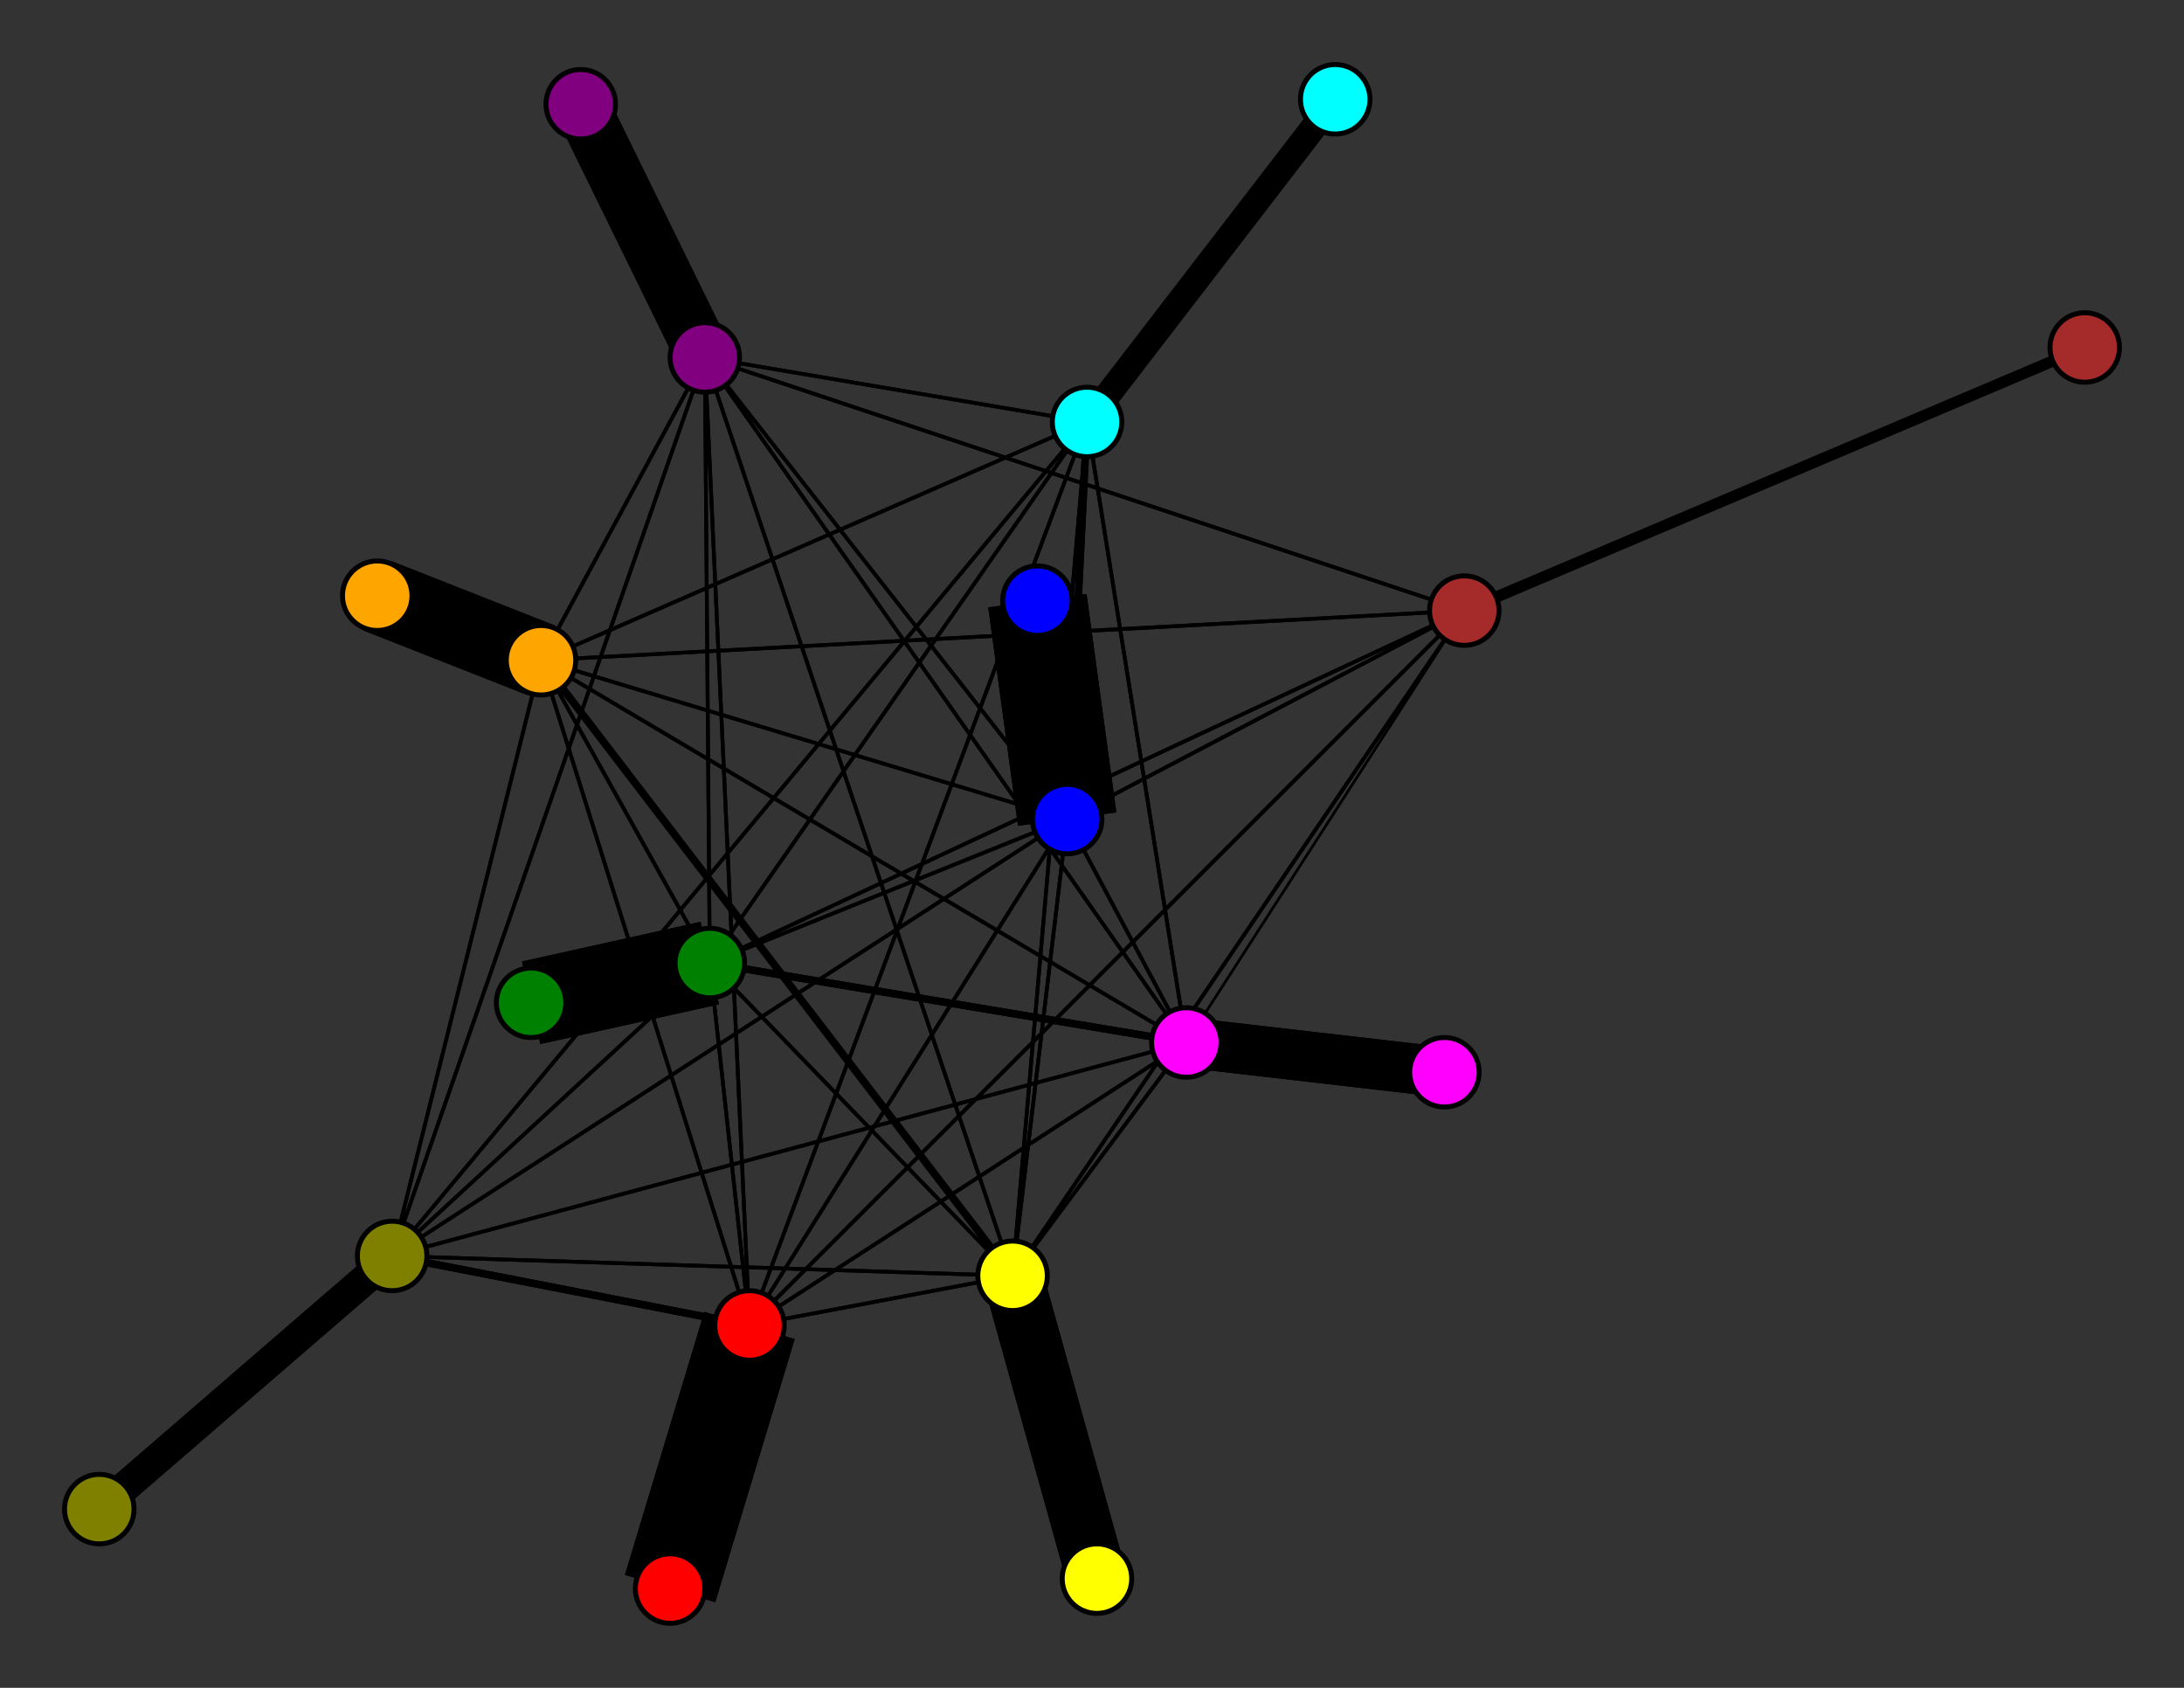 <svg width="440" height="340" xmlns="http://www.w3.org/2000/svg">
<rect width="100%" height="100%" fill="#333333" stroke="none"/>
<path stroke-width="20.0" stroke="black" d="M 209 121 215 165"/>
<path stroke-width="0.5" stroke="black" d="M 239 210 295 123"/>
<path stroke-width="0.747" stroke="black" d="M 239 210 219 85"/>
<path stroke-width="0.747" stroke="black" d="M 239 210 79 253"/>
<path stroke-width="10.127" stroke="black" d="M 239 210 291 216"/>
<path stroke-width="0.747" stroke="black" d="M 239 210 204 257"/>
<path stroke-width="0.747" stroke="black" d="M 239 210 142 72"/>
<path stroke-width="0.747" stroke="black" d="M 239 210 109 133"/>
<path stroke-width="1.487" stroke="black" d="M 239 210 143 194"/>
<path stroke-width="0.747" stroke="black" d="M 239 210 151 267"/>
<path stroke-width="0.747" stroke="black" d="M 239 210 215 165"/>
<path stroke-width="6.177" stroke="black" d="M 20 304 79 253"/>
<path stroke-width="10.127" stroke="black" d="M 291 216 239 210"/>
<path stroke-width="0.747" stroke="black" d="M 204 257 219 85"/>
<path stroke-width="0.747" stroke="black" d="M 204 257 79 253"/>
<path stroke-width="0.747" stroke="black" d="M 204 257 239 210"/>
<path stroke-width="12.101" stroke="black" d="M 204 257 221 318"/>
<path stroke-width="0.747" stroke="black" d="M 204 257 142 72"/>
<path stroke-width="1.487" stroke="black" d="M 204 257 109 133"/>
<path stroke-width="0.747" stroke="black" d="M 204 257 143 194"/>
<path stroke-width="0.747" stroke="black" d="M 204 257 151 267"/>
<path stroke-width="0.747" stroke="black" d="M 204 257 215 165"/>
<path stroke-width="12.101" stroke="black" d="M 221 318 204 257"/>
<path stroke-width="0.747" stroke="black" d="M 204 257 295 123"/>
<path stroke-width="0.747" stroke="black" d="M 79 253 215 165"/>
<path stroke-width="1.487" stroke="black" d="M 79 253 151 267"/>
<path stroke-width="0.747" stroke="black" d="M 79 253 143 194"/>
<path stroke-width="0.747" stroke="black" d="M 295 123 204 257"/>
<path stroke-width="0.747" stroke="black" d="M 295 123 142 72"/>
<path stroke-width="0.747" stroke="black" d="M 295 123 109 133"/>
<path stroke-width="0.747" stroke="black" d="M 295 123 143 194"/>
<path stroke-width="0.747" stroke="black" d="M 295 123 151 267"/>
<path stroke-width="0.747" stroke="black" d="M 295 123 215 165"/>
<path stroke-width="2.228" stroke="black" d="M 420 70 295 123"/>
<path stroke-width="5.19" stroke="black" d="M 219 85 269 20"/>
<path stroke-width="0.747" stroke="black" d="M 219 85 79 253"/>
<path stroke-width="0.747" stroke="black" d="M 219 85 239 210"/>
<path stroke-width="0.747" stroke="black" d="M 219 85 204 257"/>
<path stroke-width="0.747" stroke="black" d="M 219 85 142 72"/>
<path stroke-width="0.747" stroke="black" d="M 219 85 109 133"/>
<path stroke-width="0.747" stroke="black" d="M 219 85 143 194"/>
<path stroke-width="0.747" stroke="black" d="M 219 85 151 267"/>
<path stroke-width="1.487" stroke="black" d="M 219 85 215 165"/>
<path stroke-width="5.19" stroke="black" d="M 269 20 219 85"/>
<path stroke-width="0.747" stroke="black" d="M 79 253 219 85"/>
<path stroke-width="6.177" stroke="black" d="M 79 253 20 304"/>
<path stroke-width="0.747" stroke="black" d="M 79 253 239 210"/>
<path stroke-width="0.747" stroke="black" d="M 79 253 204 257"/>
<path stroke-width="0.747" stroke="black" d="M 79 253 142 72"/>
<path stroke-width="0.747" stroke="black" d="M 79 253 109 133"/>
<path stroke-width="0.747" stroke="black" d="M 142 72 295 123"/>
<path stroke-width="0.747" stroke="black" d="M 142 72 219 85"/>
<path stroke-width="0.747" stroke="black" d="M 142 72 79 253"/>
<path stroke-width="0.747" stroke="black" d="M 142 72 239 210"/>
<path stroke-width="0.747" stroke="black" d="M 143 194 215 165"/>
<path stroke-width="17.038" stroke="black" d="M 107 202 143 194"/>
<path stroke-width="0.747" stroke="black" d="M 151 267 295 123"/>
<path stroke-width="0.747" stroke="black" d="M 151 267 219 85"/>
<path stroke-width="1.487" stroke="black" d="M 151 267 79 253"/>
<path stroke-width="0.747" stroke="black" d="M 151 267 239 210"/>
<path stroke-width="0.747" stroke="black" d="M 151 267 204 257"/>
<path stroke-width="0.747" stroke="black" d="M 151 267 142 72"/>
<path stroke-width="0.747" stroke="black" d="M 151 267 109 133"/>
<path stroke-width="0.747" stroke="black" d="M 151 267 143 194"/>
<path stroke-width="19.013" stroke="black" d="M 151 267 135 320"/>
<path stroke-width="0.747" stroke="black" d="M 151 267 215 165"/>
<path stroke-width="19.013" stroke="black" d="M 135 320 151 267"/>
<path stroke-width="0.747" stroke="black" d="M 215 165 295 123"/>
<path stroke-width="1.487" stroke="black" d="M 215 165 219 85"/>
<path stroke-width="0.747" stroke="black" d="M 215 165 79 253"/>
<path stroke-width="0.747" stroke="black" d="M 215 165 239 210"/>
<path stroke-width="0.747" stroke="black" d="M 215 165 204 257"/>
<path stroke-width="0.747" stroke="black" d="M 215 165 142 72"/>
<path stroke-width="0.747" stroke="black" d="M 215 165 109 133"/>
<path stroke-width="0.747" stroke="black" d="M 215 165 143 194"/>
<path stroke-width="0.747" stroke="black" d="M 215 165 151 267"/>
<path stroke-width="20.0" stroke="black" d="M 215 165 209 121"/>
<path stroke-width="0.747" stroke="black" d="M 143 194 151 267"/>
<path stroke-width="0.5" stroke="black" d="M 295 123 239 210"/>
<path stroke-width="17.038" stroke="black" d="M 143 194 107 202"/>
<path stroke-width="0.747" stroke="black" d="M 143 194 142 72"/>
<path stroke-width="0.747" stroke="black" d="M 142 72 204 257"/>
<path stroke-width="11.114" stroke="black" d="M 142 72 117 21"/>
<path stroke-width="0.747" stroke="black" d="M 142 72 109 133"/>
<path stroke-width="0.747" stroke="black" d="M 142 72 143 194"/>
<path stroke-width="0.747" stroke="black" d="M 142 72 151 267"/>
<path stroke-width="0.747" stroke="black" d="M 142 72 215 165"/>
<path stroke-width="11.114" stroke="black" d="M 117 21 142 72"/>
<path stroke-width="0.747" stroke="black" d="M 109 133 295 123"/>
<path stroke-width="0.747" stroke="black" d="M 109 133 219 85"/>
<path stroke-width="0.747" stroke="black" d="M 109 133 79 253"/>
<path stroke-width="0.747" stroke="black" d="M 109 133 239 210"/>
<path stroke-width="1.487" stroke="black" d="M 109 133 204 257"/>
<path stroke-width="0.747" stroke="black" d="M 109 133 142 72"/>
<path stroke-width="15.063" stroke="black" d="M 109 133 76 120"/>
<path stroke-width="0.747" stroke="black" d="M 109 133 143 194"/>
<path stroke-width="0.747" stroke="black" d="M 109 133 151 267"/>
<path stroke-width="0.747" stroke="black" d="M 109 133 215 165"/>
<path stroke-width="15.063" stroke="black" d="M 76 120 109 133"/>
<path stroke-width="0.747" stroke="black" d="M 143 194 295 123"/>
<path stroke-width="0.747" stroke="black" d="M 143 194 219 85"/>
<path stroke-width="0.747" stroke="black" d="M 143 194 79 253"/>
<path stroke-width="1.487" stroke="black" d="M 143 194 239 210"/>
<path stroke-width="0.747" stroke="black" d="M 143 194 204 257"/>
<path stroke-width="0.747" stroke="black" d="M 143 194 109 133"/>
<path stroke-width="2.228" stroke="black" d="M 295 123 420 70"/>
<circle cx="209" cy="121" r="7.0" style="fill:blue;stroke:black;stroke-width:1.0"/>
<circle cx="215" cy="165" r="7.0" style="fill:blue;stroke:black;stroke-width:1.0"/>
<circle cx="135" cy="320" r="7.0" style="fill:red;stroke:black;stroke-width:1.0"/>
<circle cx="151" cy="267" r="7.0" style="fill:red;stroke:black;stroke-width:1.0"/>
<circle cx="107" cy="202" r="7.0" style="fill:green;stroke:black;stroke-width:1.0"/>
<circle cx="143" cy="194" r="7.0" style="fill:green;stroke:black;stroke-width:1.0"/>
<circle cx="76" cy="120" r="7.0" style="fill:orange;stroke:black;stroke-width:1.0"/>
<circle cx="109" cy="133" r="7.0" style="fill:orange;stroke:black;stroke-width:1.0"/>
<circle cx="117" cy="21" r="7.0" style="fill:purple;stroke:black;stroke-width:1.0"/>
<circle cx="142" cy="72" r="7.0" style="fill:purple;stroke:black;stroke-width:1.0"/>
<circle cx="221" cy="318" r="7.0" style="fill:yellow;stroke:black;stroke-width:1.0"/>
<circle cx="204" cy="257" r="7.0" style="fill:yellow;stroke:black;stroke-width:1.0"/>
<circle cx="291" cy="216" r="7.0" style="fill:fuchsia;stroke:black;stroke-width:1.0"/>
<circle cx="239" cy="210" r="7.0" style="fill:fuchsia;stroke:black;stroke-width:1.0"/>
<circle cx="20" cy="304" r="7.0" style="fill:olive;stroke:black;stroke-width:1.0"/>
<circle cx="79" cy="253" r="7.0" style="fill:olive;stroke:black;stroke-width:1.0"/>
<circle cx="269" cy="20" r="7.0" style="fill:aqua;stroke:black;stroke-width:1.0"/>
<circle cx="219" cy="85" r="7.0" style="fill:aqua;stroke:black;stroke-width:1.0"/>
<circle cx="420" cy="70" r="7.0" style="fill:brown;stroke:black;stroke-width:1.0"/>
<circle cx="295" cy="123" r="7.0" style="fill:brown;stroke:black;stroke-width:1.0"/>
</svg>

